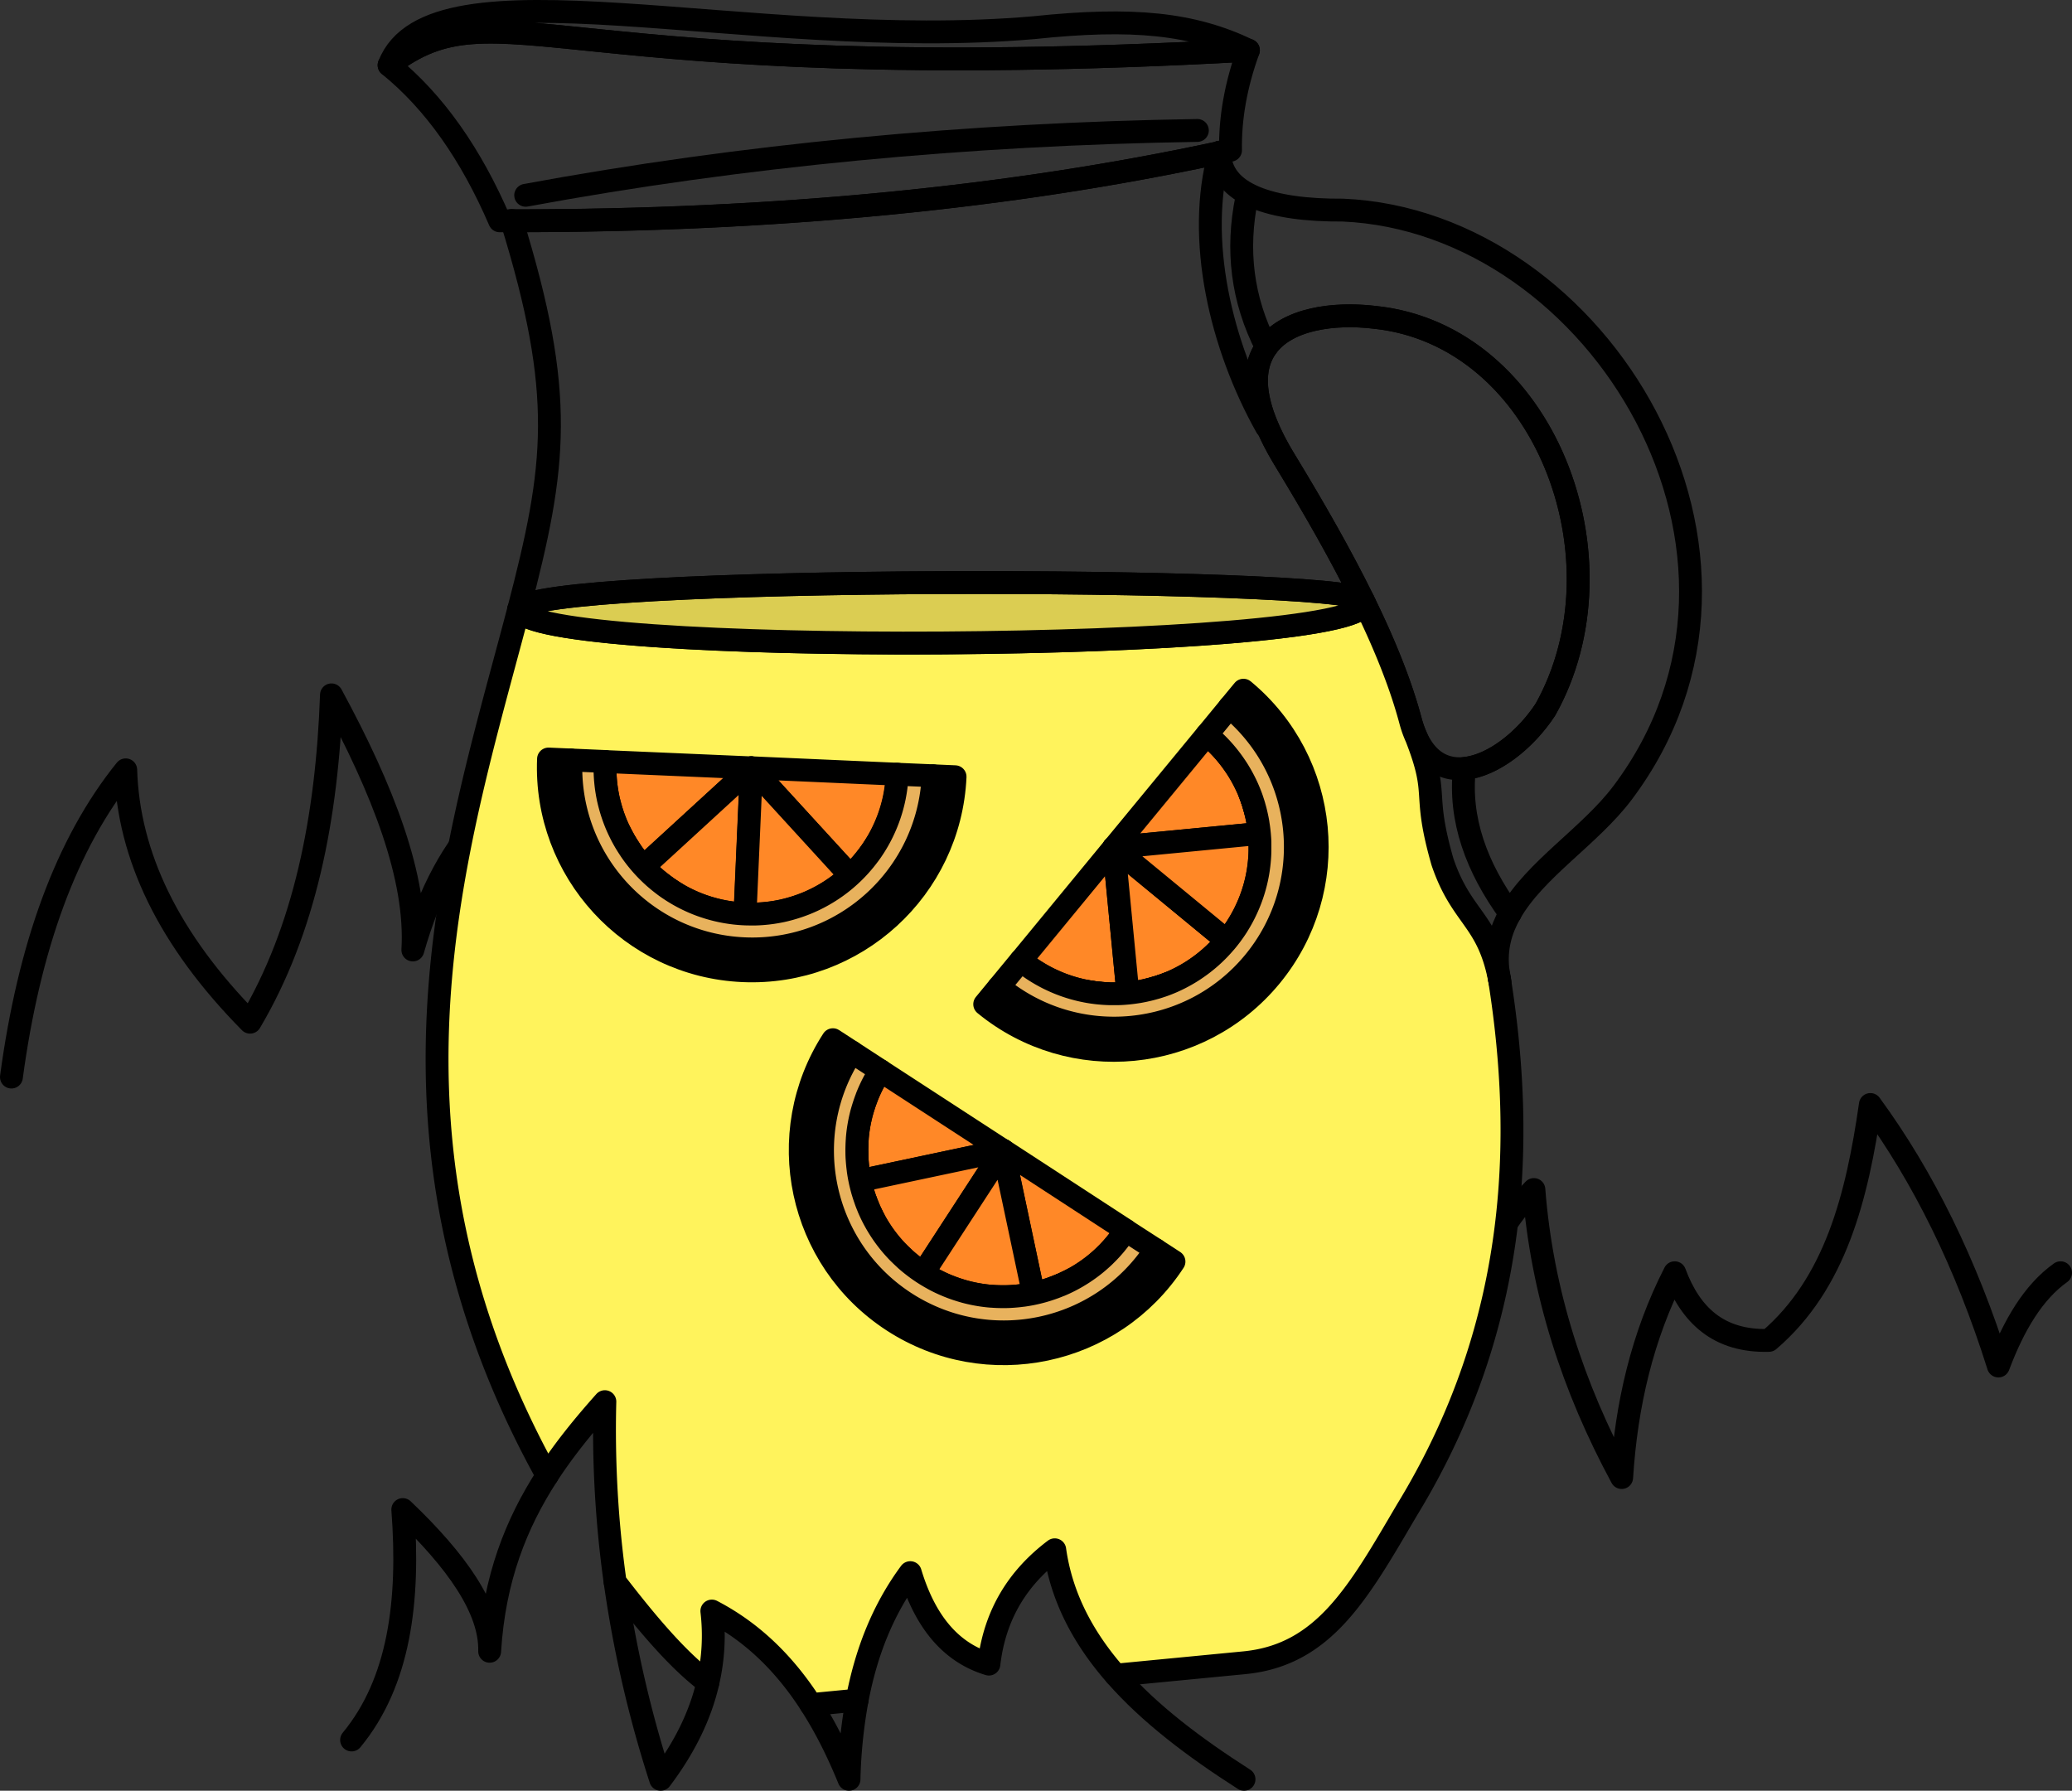 <svg xmlns="http://www.w3.org/2000/svg" viewBox="0 0 2266 1958.43"><rect x="0" y="0" width="2266" height="1958.43" fill="#333333" stroke="none"/><defs><style>.cls-1{fill:none}.cls-1,.cls-2,.cls-3,.cls-4,.cls-5,.cls-6{stroke:#000;stroke-linecap:round;stroke-linejoin:round;stroke-width:25px}.cls-2{fill:#fff35c}.cls-3{fill:#dbcd52}.cls-4{fill:#ce711d}.cls-5{fill:#ff8827}.cls-6{fill:#e8b25d}</style></defs><title>LemonadePitcher</title><g id="Layer_8" data-name="Layer 8"><path d="M412,1754c19.13-142.07,59.85-255.34,125-336,2.84,93.52,46.71,185.58,136,276,59.75-100.87,84.21-223.4,89-358,56.4,103.93,93.77,200.08,89,279,18.07-64,44.8-112.28,79-147,8.7,112.27,42.87,216.59,96,315,5-79.47,22.57-154.73,58-224,17.2,46.34,48,75.52,103,74,72.58-62,96.49-156.85,111-258,57.84,79,104.76,174,140,286,16.85-44.77,38.27-80.8,68-102" class="cls-1" transform="translate(-399.5 -576.07)"/><path d="M1559,2163c19.13-142.07,59.85-255.34,125-336,2.84,93.52,46.71,185.58,136,276,59.75-100.87,84.21-223.4,89-358,56.4,103.93,93.77,200.08,89,279,18.07-64,44.8-112.28,79-147,8.7,112.27,42.87,216.59,96,315,5-79.47,22.57-154.73,58-224,17.2,46.34,48,75.52,103,74,72.58-62,96.49-156.85,111-258,57.84,79,104.76,174,140,286,16.85-44.77,38.27-80.8,68-102" class="cls-1" transform="translate(-399.5 -576.07)"/></g><g id="Layer_9" data-name="Layer 9"><path d="M1764.81,631c-13.86,38.2-20.17,74.58-19.58,109.38q-5.89,1.3-11.84,2.58c0-.14,0-.29,0-.43,0,.16-.09.31-.12.47-227.16,48.94-484.06,74.71-774.19,74.56l-13.12,0C914.64,744.84,874.65,687.57,825,647.33,945.75,555.31,1004.35,673.22,1764.81,631Z" class="cls-1" transform="translate(-399.5 -576.07)"/><path d="M1733.38,742.49c0,.14,0,.29,0,.43l-.13,0C1733.29,742.8,1733.34,742.65,1733.38,742.49Z" class="cls-1" transform="translate(-399.5 -576.07)"/><path d="M1764.81,631C1004.35,673.22,945.75,555.31,825,647.33c46.81-120.53,392.49-13.78,705.32-41C1638.76,594.9,1703.72,601.69,1764.81,631Z" class="cls-1" transform="translate(-399.5 -576.07)"/><path d="M2089.6,1352.09c-21.43,32.82-57,61.4-88.58,64.42-20.9,2-40.08-7.17-52.33-33.69a117,117,0,0,1-6.59-18.51c-10.71-40-28.08-83-50-128.06-.56-1.14-1.11-2.28-1.69-3.43l-.36-.73c-23.91-48.65-53.08-99.7-84.84-151.93-37.11-60.47-38-100-20.65-124.44h0c22.06-31.09,73.65-37.91,118-32.63C2089.22,942.23,2181.31,1188.52,2089.6,1352.09Z" class="cls-1" transform="translate(-399.5 -576.07)"/><path d="M974.4,789.64c237.71-43.93,484.05-67,734.59-70.91" class="cls-1" transform="translate(-399.5 -576.07)"/><path d="M1784.51,955.71c-26.84-52.37-33-106.71-21.6-162.77" class="cls-1" transform="translate(-399.5 -576.07)"/><line x1="1651.44" x2="1651.44" y1="999.01" y2="999" class="cls-1"/><path d="M2047.16,1913.59c-12.69,107-46.69,211.9-109.12,314.11-52.65,89.47-90.2,158.4-177.79,166.85l-140.57,13.57c-35.18-40.15-59.38-85-66.68-137.12-39.35,29.68-65.54,69.64-72,125-42.43-12.73-70.18-47.44-86-100-30.23,40.84-48.46,87.92-58.17,139.43l-50.43,4.87c-27.76-43.16-62.71-78.55-108.4-102.3a227.08,227.08,0,0,1-4.34,78.23c-31-23.21-63.45-60.53-101.44-109.92A1195.94,1195.94,0,0,1,1061,2109c-22.6,25.39-44.25,51.72-63.07,80.8-142.27-257-135.47-487.17-95.75-688.15,18.32-92.68,43.64-179.15,64.58-259.17,9.43,52.63,916.84,47.46,925.29-6.23,22,45.11,39.34,88.11,50,128.06a117,117,0,0,0,6.59,18.51c25.66,65.79,5.69,56.66,28.4,135.85,20.88,61.6,49.36,62.14,62.3,128.2C2053.68,1736.9,2057.58,1825.93,2047.16,1913.59Z" class="cls-2" transform="translate(-399.5 -576.07)"/><path d="M959.07,817.52l-.09-.27" class="cls-1" transform="translate(-399.5 -576.07)"/><path d="M1892.05,1236.25c-8.45,53.69-915.86,58.86-925.29,6.23,16.87-38.37,902.78-36.09,923.24-10.39l.36.73C1890.94,1234,1891.49,1235.11,1892.05,1236.25Z" class="cls-3" transform="translate(-399.5 -576.07)"/><path d="M1890.36,1232.82l-.36-.73A1.43,1.43,0,0,1,1890.36,1232.82Z" class="cls-1" transform="translate(-399.5 -576.07)"/><path d="M2173.77,1443.42c-35.44,47-95.75,83.59-122.83,131.64-36.94-50.66-56-103.23-49.92-158.55,31.61-3,67.15-31.6,88.58-64.42,91.71-163.57-.38-409.86-187.08-429-44.36-5.28-96,1.54-118,32.63h0c-17.37,24.47-16.46,64,20.65,124.44,31.76,52.23,60.93,103.28,84.84,151.93-20.46-25.7-906.37-28-923.24,10.39,41-157,51.19-234.37-7.69-425,290.13.15,547-25.62,774.19-74.56l.13,0c.78,45.85,56.63,63.45,134.7,62.92C2148.55,818,2369.69,1183.39,2173.77,1443.42Z" class="cls-1" transform="translate(-399.5 -576.07)"/><path d="M2039.39,1646.87q-.83-5.23-1.71-10.48c-2.58-22.94,2.92-43,13.26-61.32h0" class="cls-1" transform="translate(-399.5 -576.07)"/><path d="M1784.49,1043c-49.66-88.49-77.57-205.35-51.23-300" class="cls-1" transform="translate(-399.5 -576.07)"/><path d="M2040,1650.23c-.21-1.14-.42-2.25-.63-3.36" class="cls-1" transform="translate(-399.5 -576.07)"/><path d="M1683.41,1955.81c-67.11,102.66-204.71,131.66-307.57,64.75s-132.1-204.47-65.44-307.42l20.6,13.4c-59.55,91.74-33.53,214.4,58.17,274.06s214.39,33.73,274.12-57.88Z" class="cls-4" transform="translate(-399.5 -576.07)"/><path d="M1496.48,1834.2,1340,1867.34c-.29-1.39-.57-2.76-.82-4.14-.12-.64-.23-1.29-.34-1.94-.2-1.13-.38-2.25-.54-3.37-.09-.58-.18-1.16-.26-1.74a2.51,2.51,0,0,1,0-.27c-.08-.59-.15-1.19-.23-1.79s-.14-1.11-.2-1.65c-.09-.72-.17-1.44-.24-2.17l-.18-1.92c-.11-1.28-.21-2.55-.3-3.83a.06.06,0,0,1,0-.06c-.17-2.54-.27-5.08-.32-7.63a.28.28,0,0,1,0-.13c0-2.53,0-5,.06-7.58a.29.29,0,0,1,0-.13c.09-2.44.22-4.89.4-7.33,0-.19,0-.37,0-.56.1-1.19.2-2.37.33-3.55q.48-4.68,1.24-9.29a161.63,161.63,0,0,1,3.42-15.81c.32-1.16.64-2.3,1-3.44.4-1.34.81-2.68,1.25-4,.3-1,.61-1.89.94-2.84l.78-2.19c.16-.44.31-.88.48-1.32s.42-1.13.64-1.68c.35-.91.69-1.8,1-2.69.21-.51.42-1,.64-1.52.1-.28.22-.55.34-.82l.26-.63c.37-.88.76-1.75,1.16-2.63l0,0c.49-1.09,1-2.18,1.51-3.27.29-.58.57-1.16.85-1.73.56-1.15,1.14-2.3,1.73-3.43.3-.57.6-1.14.91-1.7s.64-1.19,1-1.78c.52-.93,1-1.85,1.57-2.76a.37.37,0,0,0,0-.11c.33-.55.65-1.1,1-1.66.18-.32.38-.63.58-1l1.57-2.54c.37-.59.74-1.17,1.12-1.74Z" class="cls-5" transform="translate(-399.5 -576.07)"/><path d="M1336.54,1829q.11-3.69.4-7.33C1336.76,1824.1,1336.63,1826.55,1336.54,1829Z" class="cls-1" transform="translate(-399.5 -576.07)"/><path d="M1336.48,1836.7q-.07-3.81.06-7.58C1336.46,1831.65,1336.45,1834.17,1336.48,1836.7Z" class="cls-1" transform="translate(-399.5 -576.07)"/><path d="M1336.8,1844.46q-.27-3.82-.32-7.63C1336.53,1839.38,1336.63,1841.92,1336.8,1844.46Z" class="cls-1" transform="translate(-399.5 -576.07)"/><path d="M1496.48,1834.2l-87.25,134.11-1.73-1.13-2.47-1.69-.91-.65c-.54-.37-1.06-.74-1.58-1.12l-.09-.07c-.86-.62-1.71-1.25-2.56-1.89l-1.6-1.23-1.52-1.19c-1-.8-2-1.61-3-2.43-.48-.41-1-.83-1.47-1.24-.92-.79-1.82-1.58-2.71-2.38a.05.05,0,0,0,0,0c-.71-.65-1.43-1.29-2.12-2l-.5-.46-.64-.61-1.19-1.13-2.06-2-1.27-1.28c-.33-.34-.65-.67-1-1l-1.6-1.68q-1-1.1-2-2.22c-.94-1-1.86-2.09-2.77-3.15s-1.53-1.83-2.28-2.76a158.2,158.2,0,0,1-9.54-13.06q-2.56-3.92-4.9-8c-.6-1-1.17-2.07-1.74-3.12-.1-.16-.18-.32-.27-.48q-1.74-3.25-3.34-6.55l-.06-.11c-1.09-2.29-2.12-4.59-3.12-6.9a.5.5,0,0,1,0-.13c-1-2.35-1.92-4.71-2.8-7.1a.14.14,0,0,1,0-.06c-.44-1.21-.87-2.41-1.28-3.62-.21-.62-.41-1.22-.61-1.83s-.45-1.38-.67-2.08c-.16-.52-.32-1.06-.48-1.59s-.34-1.16-.52-1.73c0-.09,0-.17-.07-.26-.16-.56-.31-1.13-.47-1.7-.3-1.09-.59-2.18-.87-3.3-.17-.64-.32-1.28-.47-1.91q-.5-2-.93-4.11Z" class="cls-5" transform="translate(-399.5 -576.07)"/><path d="M1349.14,1896.63c-1-2.33-1.93-4.69-2.8-7.1C1347.22,1891.92,1348.15,1894.28,1349.14,1896.63Z" class="cls-1" transform="translate(-399.5 -576.07)"/><path d="M1352.31,1903.66q-1.63-3.4-3.12-6.9C1350.19,1899.07,1351.22,1901.37,1352.31,1903.66Z" class="cls-1" transform="translate(-399.5 -576.07)"/><path d="M1355.71,1910.32q-1.76-3.22-3.34-6.55Q1354,1907.07,1355.71,1910.32Z" class="cls-1" transform="translate(-399.5 -576.07)"/><path d="M1491.28,1994.14c-2.46-.07-4.9-.2-7.34-.4C1486.39,1993.92,1488.83,1994.06,1491.28,1994.14Z" class="cls-1" transform="translate(-399.5 -576.07)"/><path d="M1499,1994.21c-2.53,0-5.06,0-7.57-.06C1493.94,1994.22,1496.46,1994.23,1499,1994.21Z" class="cls-1" transform="translate(-399.5 -576.07)"/><path d="M1506.74,1993.89c-2.55.17-5.08.28-7.62.31C1501.67,1994.15,1504.2,1994.05,1506.74,1993.89Z" class="cls-1" transform="translate(-399.5 -576.07)"/><path d="M1630.6,1921.45c-.38.58-.75,1.16-1.14,1.73-.56.83-1.12,1.65-1.69,2.47-.21.31-.42.62-.64.91-.37.54-.75,1.06-1.12,1.58l-.07.09c-.62.87-1.26,1.71-1.89,2.56-.41.53-.82,1.07-1.24,1.6s-.79,1-1.19,1.52c-.79,1-1.61,2-2.42,3l-1.25,1.47c-.79.92-1.58,1.82-2.37,2.71l0,0c-.64.71-1.28,1.43-1.94,2.12-.16.17-.31.34-.47.5l-.6.64c-.37.41-.75.8-1.14,1.2-.66.69-1.34,1.36-2,2l-1.28,1.27c-.33.33-.67.65-1,1l-1.69,1.6c-.73.69-1.46,1.35-2.21,2-1,.94-2.09,1.86-3.16,2.77-.91.77-1.82,1.53-2.75,2.29a158.25,158.25,0,0,1-13.07,9.53q-3.9,2.57-8,4.9c-1,.6-2.07,1.17-3.12,1.74-.16.1-.33.18-.49.27q-3.24,1.74-6.54,3.34l-.12.06c-2.28,1.09-4.58,2.12-6.9,3.12a.29.29,0,0,1-.13,0c-2.34,1-4.71,1.92-7.09,2.8,0,0,0,0-.06,0-1.21.45-2.41.87-3.63,1.28l-1.83.61c-.68.24-1.38.46-2.08.67l-1.58.48-1.74.52-.26.07-1.69.47c-1.09.31-2.19.59-3.3.87-.64.17-1.28.33-1.92.47-1.36.34-2.72.64-4.11.93l-33.14-156.53Z" class="cls-5" transform="translate(-399.5 -576.07)"/><path d="M1558.91,1981.54q-3.5,1.5-7.09,2.8C1554.2,1983.46,1556.57,1982.53,1558.91,1981.54Z" class="cls-1" transform="translate(-399.5 -576.07)"/><path d="M1565.94,1978.37q-3.39,1.64-6.9,3.12C1561.36,1980.49,1563.66,1979.46,1565.94,1978.37Z" class="cls-1" transform="translate(-399.5 -576.07)"/><path d="M1572.6,1975q-3.21,1.76-6.54,3.34Q1569.36,1976.71,1572.6,1975Z" class="cls-1" transform="translate(-399.5 -576.07)"/><path d="M1529.62,1990.73c-1.38.3-2.75.57-4.13.82l-2,.35-3.36.54-1.74.25-.27,0-1.79.23-1.65.2-2.17.24-1.92.18c-1.28.11-2.55.22-3.83.3h-.07c-2.54.16-5.07.26-7.62.31a.33.33,0,0,1-.14,0c-2.52,0-5,0-7.57-.06h-.13c-2.45-.08-4.89-.22-7.34-.4a5.35,5.35,0,0,1-.55,0c-1.19-.1-2.38-.2-3.56-.32-3.12-.33-6.21-.74-9.28-1.25a157.55,157.55,0,0,1-15.81-3.42c-1.16-.31-2.31-.64-3.45-1-1.34-.39-2.68-.81-4-1.25-1-.29-1.9-.61-2.84-.94l-2.19-.78c-.45-.15-.88-.31-1.32-.47l-1.69-.65c-.9-.35-1.8-.69-2.68-1.05L1435,1982l-.81-.35-.63-.26c-.88-.37-1.76-.76-2.64-1.15l0,0c-1.09-.5-2.18-1-3.27-1.52l-1.74-.84c-1.14-.57-2.29-1.15-3.42-1.74-.57-.3-1.14-.6-1.7-.91s-1.2-.64-1.78-1l-2.77-1.57a.21.21,0,0,0-.1-.06c-.55-.33-1.11-.65-1.66-1l-1-.57c-.86-.52-1.7-1-2.55-1.58-.58-.36-1.16-.74-1.74-1.12l87.25-134.11Z" class="cls-5" transform="translate(-399.5 -576.07)"/><path d="M1663.29,1942.72c-59.73,91.61-182.42,117.54-274.12,57.88s-117.72-182.32-58.17-274.06l31.37,20.41c-.38.57-.75,1.15-1.12,1.74l-1.57,2.54c-.2.33-.4.64-.58,1-.34.56-.66,1.11-1,1.66a.37.37,0,0,1,0,.11c-.54.91-1,1.83-1.57,2.76-.33.59-.66,1.19-1,1.78s-.61,1.13-.91,1.7c-.59,1.13-1.17,2.28-1.73,3.43-.28.57-.56,1.15-.85,1.73-.52,1.09-1,2.18-1.51,3.27l0,0c-.4.88-.79,1.75-1.16,2.63l-.26.63c-.12.27-.24.54-.34.82-.22.5-.43,1-.64,1.52-.36.89-.7,1.78-1,2.69-.22.55-.43,1.12-.64,1.68s-.32.88-.48,1.32l-.78,2.19c-.33.95-.64,1.89-.94,2.84-.44,1.33-.85,2.67-1.25,4-.34,1.14-.66,2.28-1,3.44a161.63,161.63,0,0,0-3.42,15.81q-.76,4.6-1.24,9.29c-.13,1.18-.23,2.36-.33,3.55,0,.19,0,.37,0,.56q-.3,3.64-.4,7.33a.29.29,0,0,0,0,.13q-.13,3.77-.06,7.58a.28.28,0,0,0,0,.13q0,3.81.32,7.63a.06.06,0,0,0,0,.06c.09,1.28.19,2.55.3,3.83l.18,1.92c.07.73.15,1.45.24,2.17.06.54.13,1.1.2,1.65s.15,1.2.23,1.79a2.51,2.51,0,0,0,0,.27c.08.58.17,1.16.26,1.74.16,1.12.34,2.24.54,3.37.11.65.22,1.3.34,1.94.25,1.38.53,2.75.82,4.14s.6,2.75.93,4.11c.15.63.3,1.27.47,1.91.28,1.12.57,2.21.87,3.3.16.57.31,1.14.47,1.7,0,.09,0,.17.07.26.18.57.35,1.15.52,1.73s.32,1.07.48,1.59c.22.7.43,1.39.67,2.08s.4,1.21.61,1.83c.41,1.21.84,2.41,1.28,3.62a.14.14,0,0,0,0,.06c.87,2.41,1.8,4.77,2.8,7.1a.5.5,0,0,0,0,.13q1.49,3.49,3.12,6.9l.06.11q1.59,3.33,3.34,6.55c.09.16.17.32.27.48.57,1,1.14,2.09,1.74,3.12q2.34,4.08,4.9,8a158.2,158.2,0,0,0,9.54,13.06q1.13,1.4,2.28,2.76c.91,1.06,1.83,2.12,2.77,3.15q1,1.13,2,2.22l1.6,1.68c.32.35.64.68,1,1l1.27,1.28,2.06,2,1.19,1.13.64.61.5.46c.69.66,1.41,1.3,2.12,2a.05.05,0,0,1,0,0c.89.8,1.79,1.59,2.71,2.38.5.41,1,.83,1.47,1.24,1,.82,2,1.63,3,2.43l1.52,1.19,1.6,1.23c.85.64,1.7,1.27,2.56,1.89l.09.07c.52.38,1,.75,1.58,1.12l.91.65,2.47,1.69,1.73,1.13c.58.38,1.16.76,1.74,1.12.85.53,1.69,1.06,2.55,1.58l1,.57c.55.34,1.11.66,1.66,1a.21.21,0,0,1,.1.06l2.77,1.57c.58.32,1.18.65,1.78,1s1.13.61,1.7.91c1.13.59,2.28,1.17,3.42,1.74l1.74.84c1.09.52,2.18,1,3.27,1.52l0,0c.88.39,1.76.78,2.64,1.15l.63.26.81.35,1.53.63c.88.36,1.78.7,2.68,1.05l1.69.65c.44.16.87.32,1.32.47l2.19.78c.94.33,1.88.65,2.84.94,1.32.44,2.66.86,4,1.25,1.14.34,2.29.67,3.45,1a157.55,157.55,0,0,0,15.81,3.42c3.07.51,6.16.92,9.28,1.25,1.18.12,2.37.22,3.56.32a5.35,5.35,0,0,0,.55,0c2.44.2,4.88.33,7.34.4h.13c2.51.08,5,.1,7.57.06a.33.33,0,0,0,.14,0c2.54,0,5.07-.14,7.62-.31h.07c1.28-.08,2.55-.19,3.83-.3l1.92-.18,2.17-.24,1.65-.2,1.79-.23.27,0,1.74-.25,3.36-.54,2-.35c1.38-.25,2.75-.52,4.13-.82s2.75-.59,4.11-.93c.64-.14,1.28-.3,1.92-.47,1.11-.28,2.21-.56,3.3-.87l1.69-.47.26-.07,1.74-.52,1.58-.48c.7-.21,1.4-.43,2.08-.67l1.83-.61c1.22-.41,2.42-.83,3.63-1.28,0,0,0,0,.06,0q3.6-1.3,7.09-2.8a.29.29,0,0,0,.13,0q3.51-1.48,6.9-3.12l.12-.06q3.33-1.59,6.54-3.34c.16-.09.33-.17.49-.27,1.05-.57,2.09-1.14,3.12-1.74q4.08-2.34,8-4.9a158.25,158.25,0,0,0,13.07-9.53c.93-.76,1.84-1.52,2.75-2.29,1.07-.91,2.12-1.83,3.16-2.77.75-.66,1.48-1.32,2.21-2l1.69-1.6c.34-.32.68-.64,1-1l1.28-1.27c.69-.69,1.37-1.36,2-2,.39-.4.77-.79,1.14-1.2l.6-.64c.16-.16.31-.33.47-.5.66-.69,1.3-1.41,1.94-2.12l0,0c.79-.89,1.58-1.79,2.37-2.71l1.25-1.47c.81-1,1.63-2,2.42-3,.4-.5.8-1,1.19-1.52s.83-1.07,1.24-1.6c.63-.85,1.27-1.69,1.89-2.56l.07-.09c.37-.52.75-1,1.12-1.58.22-.29.43-.6.64-.91.57-.82,1.13-1.64,1.69-2.47.39-.57.76-1.15,1.14-1.73Z" class="cls-6" transform="translate(-399.5 -576.07)"/><path d="M1759.38,1330.9c94.49,78.2,107.88,218.18,29.85,312.89s-218,108.33-312.82,30.55l15.63-19c84.48,69.46,209.29,57.36,278.85-27.07s57.57-209.25-26.77-278.88Z" class="cls-4" transform="translate(-399.5 -576.07)"/><path d="M1617.58,1503,1633,1662.27c-1.4.13-2.8.25-4.2.35-.65,0-1.3.09-2,.12-1.14.07-2.27.12-3.41.16l-1.75.06h-.27l-1.81,0-1.66,0c-.73,0-1.46,0-2.18,0l-1.93,0c-1.28,0-2.56-.08-3.84-.14h-.07c-2.54-.12-5.07-.3-7.61-.54a.28.28,0,0,1-.13,0c-2.52-.25-5-.55-7.52-.91h-.13c-2.42-.37-4.84-.77-7.25-1.23a5.17,5.17,0,0,1-.54-.11c-1.17-.23-2.34-.46-3.5-.72q-4.59-1-9.09-2.28a160.26,160.26,0,0,1-15.32-5.17c-1.12-.44-2.22-.9-3.31-1.36-1.29-.54-2.58-1.11-3.85-1.69-.91-.4-1.81-.82-2.71-1.25l-2.09-1-1.26-.63-1.6-.82-2.55-1.35c-.49-.26-1-.53-1.44-.8l-.78-.43-.59-.34c-.83-.46-1.66-1-2.49-1.44a.06.06,0,0,0,0,0c-1-.61-2-1.24-3.08-1.88l-1.62-1c-1.08-.69-2.15-1.4-3.21-2.11-.53-.36-1.07-.72-1.59-1.09s-1.11-.77-1.66-1.16c-.86-.62-1.72-1.24-2.57-1.87l-.1-.07-1.54-1.17c-.3-.22-.59-.44-.89-.68l-2.35-1.84-1.6-1.31Z" class="cls-5" transform="translate(-399.5 -576.07)"/><path d="M1594.47,1661.36c-2.44-.35-4.85-.76-7.25-1.23C1589.63,1660.59,1592.05,1661,1594.47,1661.36Z" class="cls-1" transform="translate(-399.5 -576.07)"/><path d="M1602.12,1662.28q-3.8-.36-7.52-.91C1597.1,1661.73,1599.6,1662,1602.12,1662.28Z" class="cls-1" transform="translate(-399.5 -576.07)"/><path d="M1609.86,1662.83c-2.55-.11-5.08-.29-7.61-.54C1604.79,1662.53,1607.32,1662.71,1609.86,1662.83Z" class="cls-1" transform="translate(-399.5 -576.07)"/><path d="M1617.58,1503l123.48,101.75c-.44.53-.87,1.06-1.32,1.59-.65.76-1.3,1.51-2,2.26-.25.29-.49.57-.74.84l-1.29,1.44-.08.08c-.72.79-1.44,1.56-2.16,2.33l-1.41,1.46-1.35,1.37-2.75,2.69-1.4,1.32c-.89.82-1.77,1.63-2.66,2.43l0,0c-.72.64-1.44,1.28-2.17,1.9l-.52.44-.68.57c-.41.36-.83.71-1.26,1.06-.74.61-1.49,1.2-2.25,1.81l-1.41,1.12-1.12.85-1.85,1.4c-.8.6-1.61,1.18-2.43,1.75-1.13.81-2.28,1.61-3.44,2.39-1,.67-2,1.32-3,2a158.79,158.79,0,0,1-14,8q-4.17,2.12-8.48,4c-1.09.48-2.19.93-3.3,1.38l-.51.21q-3.42,1.36-6.88,2.59l-.12,0c-2.39.83-4.79,1.6-7.21,2.33a.28.28,0,0,1-.13,0q-3.66,1.08-7.37,2h-.06c-1.25.3-2.49.59-3.74.87l-1.89.4c-.71.15-1.42.29-2.14.42-.54.11-1.09.21-1.63.3l-1.78.33a2.23,2.23,0,0,1-.27,0l-1.73.29c-1.12.18-2.24.34-3.38.49l-2,.26c-1.39.17-2.78.32-4.19.46Z" class="cls-5" transform="translate(-399.5 -576.07)"/><path d="M1663.09,1656.42c-2.43.73-4.88,1.39-7.37,2Q1659.43,1657.5,1663.09,1656.42Z" class="cls-1" transform="translate(-399.5 -576.07)"/><path d="M1670.43,1654.05c-2.37.84-4.78,1.61-7.21,2.33C1665.64,1655.65,1668,1654.88,1670.43,1654.05Z" class="cls-1" transform="translate(-399.5 -576.07)"/><path d="M1677.43,1651.42q-3.39,1.39-6.88,2.59Q1674,1652.78,1677.43,1651.42Z" class="cls-1" transform="translate(-399.5 -576.07)"/><path d="M1775.93,1526.11c-.34,2.44-.75,4.85-1.22,7.25C1775.16,1531,1775.57,1528.54,1775.93,1526.11Z" class="cls-1" transform="translate(-399.5 -576.07)"/><path d="M1776.86,1518.47c-.24,2.52-.55,5-.91,7.51Q1776.48,1522.23,1776.86,1518.47Z" class="cls-1" transform="translate(-399.5 -576.07)"/><path d="M1777.41,1510.72c-.11,2.55-.29,5.08-.55,7.61C1777.1,1515.79,1777.28,1513.26,1777.41,1510.72Z" class="cls-1" transform="translate(-399.5 -576.07)"/><path d="M1719.32,1379.52l1.59,1.32,2.27,2,.83.74,1.44,1.29.09.08c.79.72,1.55,1.44,2.33,2.17l1.45,1.4,1.38,1.36c.9.9,1.8,1.82,2.68,2.74l1.33,1.4q1.23,1.33,2.43,2.67l0,0c.64.72,1.27,1.44,1.89,2.17l.44.52c.19.23.39.45.57.68.36.41.71.83,1.06,1.26.61.74,1.21,1.49,1.82,2.25l1.11,1.41.86,1.12c.46.61.93,1.24,1.4,1.85.59.8,1.18,1.61,1.75,2.43.81,1.13,1.61,2.28,2.39,3.45.66,1,1.32,2,2,3a158.88,158.88,0,0,1,8,14q2.1,4.17,4,8.48.71,1.64,1.38,3.3c.08.17.14.34.21.51q1.37,3.42,2.59,6.88a.42.42,0,0,1,0,.12c.83,2.39,1.6,4.79,2.33,7.21a.28.28,0,0,1,0,.13c.72,2.45,1.38,4.9,2,7.37a.14.14,0,0,1,0,.06c.3,1.25.58,2.49.86,3.74.14.64.27,1.26.4,1.89s.3,1.42.43,2.14l.3,1.63c.11.6.21,1.19.32,1.78a2.51,2.51,0,0,1,0,.27c.1.57.19,1.15.28,1.74.18,1.11.35,2.24.5,3.37.09.66.17,1.31.25,2,.18,1.39.33,2.78.46,4.19L1617.58,1503Z" class="cls-5" transform="translate(-399.5 -576.07)"/><path d="M1771,1457.49c.73,2.43,1.4,4.88,2,7.37C1772.37,1462.39,1771.71,1459.94,1771,1457.49Z" class="cls-1" transform="translate(-399.5 -576.07)"/><path d="M1768.63,1450.15c.83,2.37,1.61,4.78,2.33,7.21C1770.23,1454.94,1769.46,1452.54,1768.63,1450.15Z" class="cls-1" transform="translate(-399.5 -576.07)"/><path d="M1766,1443.15q1.38,3.4,2.59,6.88Q1767.36,1446.57,1766,1443.15Z" class="cls-1" transform="translate(-399.5 -576.07)"/><path d="M1776.84,1487.63c.14,1.41.26,2.8.35,4.2,0,.65.09,1.3.13,2,.07,1.14.12,2.27.16,3.41,0,.59,0,1.17,0,1.75a2.53,2.53,0,0,1,0,.27l0,1.81c0,.55,0,1.12,0,1.66,0,.73,0,1.46,0,2.18s0,1.28,0,1.93c0,1.28-.07,2.56-.13,3.84a.16.16,0,0,1,0,.07c-.13,2.54-.31,5.07-.55,7.61a.22.22,0,0,1,0,.14q-.39,3.77-.91,7.51a.51.51,0,0,1,0,.13c-.36,2.43-.77,4.84-1.22,7.25,0,.18-.07.36-.11.54-.23,1.17-.47,2.34-.72,3.5-.68,3.06-1.43,6.09-2.28,9.09a157.58,157.58,0,0,1-5.18,15.32c-.44,1.12-.89,2.22-1.36,3.32-.54,1.28-1.1,2.57-1.68,3.84-.41.91-.82,1.81-1.26,2.71-.33.7-.68,1.4-1,2.09-.2.43-.4.84-.62,1.26s-.55,1.08-.83,1.6c-.45.86-.89,1.71-1.35,2.55-.26.49-.52,1-.8,1.44-.13.27-.28.52-.43.78s-.21.39-.33.59c-.47.84-1,1.66-1.44,2.49l0,0c-.61,1-1.23,2-1.87,3.08-.35.54-.69,1.09-1,1.62-.69,1.08-1.4,2.16-2.12,3.21-.36.53-.72,1.07-1.09,1.59s-.77,1.11-1.16,1.66c-.62.87-1.23,1.72-1.87,2.57a.33.33,0,0,0-.06.1c-.39.51-.77,1-1.17,1.54-.22.3-.45.59-.68.89-.61.79-1.23,1.57-1.85,2.35-.43.54-.87,1.07-1.31,1.61L1617.58,1503Z" class="cls-5" transform="translate(-399.5 -576.07)"/><path d="M1744.12,1349.42c84.34,69.63,96.34,194.45,26.77,278.88s-194.37,96.53-278.85,27.07l23.8-28.88,1.6,1.31,2.35,1.84c.3.24.59.46.89.68l1.54,1.17.1.07c.85.63,1.71,1.25,2.57,1.87.55.39,1.1.78,1.66,1.16s1.06.73,1.59,1.09c1.06.71,2.13,1.42,3.21,2.11l1.62,1c1,.64,2.06,1.27,3.08,1.88a.06.06,0,0,1,0,0c.83.49,1.66,1,2.49,1.44l.59.34.78.43c.47.27,1,.54,1.44.8l2.55,1.35,1.6.82,1.26.63,2.09,1c.9.43,1.8.85,2.71,1.25,1.27.58,2.56,1.15,3.85,1.69,1.09.46,2.19.92,3.31,1.36a160.26,160.26,0,0,0,15.32,5.17q4.5,1.27,9.09,2.28c1.16.26,2.33.49,3.5.72a5.17,5.17,0,0,0,.54.11c2.4.47,4.81.88,7.25,1.23h.13q3.72.56,7.52.91a.28.28,0,0,0,.13,0c2.53.25,5.06.43,7.61.54h.07c1.28.06,2.56.11,3.84.14l1.93,0c.72,0,1.45,0,2.18,0l1.66,0,1.81,0h.27l1.75-.06c1.14,0,2.27-.09,3.41-.16.67,0,1.32-.08,2-.12,1.4-.1,2.8-.22,4.2-.35s2.8-.29,4.19-.46l2-.26c1.14-.15,2.26-.31,3.38-.49l1.73-.29a2.23,2.23,0,0,0,.27,0l1.78-.33c.54-.09,1.09-.19,1.63-.3.72-.13,1.43-.27,2.14-.42l1.89-.4c1.25-.28,2.49-.57,3.74-.87h.06c2.49-.6,4.94-1.26,7.37-2a.28.28,0,0,0,.13,0c2.43-.72,4.84-1.49,7.21-2.33l.12,0q3.5-1.2,6.88-2.59l.51-.21c1.11-.45,2.21-.9,3.3-1.38q4.32-1.86,8.48-4a158.79,158.79,0,0,0,14-8c1-.65,2-1.3,3-2,1.16-.78,2.31-1.58,3.44-2.39.82-.57,1.63-1.15,2.43-1.75l1.85-1.4,1.12-.85,1.41-1.12c.76-.61,1.51-1.2,2.25-1.81.43-.35.85-.7,1.26-1.06l.68-.57.52-.44c.73-.62,1.45-1.26,2.17-1.9l0,0c.89-.8,1.77-1.61,2.66-2.43l1.4-1.32,2.75-2.69,1.35-1.37,1.41-1.46c.72-.77,1.44-1.54,2.16-2.33l.08-.08,1.29-1.44c.25-.27.49-.55.74-.84.66-.75,1.31-1.5,2-2.26.45-.53.88-1.06,1.32-1.59s.88-1.07,1.31-1.61c.62-.78,1.24-1.56,1.85-2.35.23-.3.46-.59.68-.89.4-.51.78-1,1.17-1.54a.33.33,0,0,1,.06-.1c.64-.85,1.25-1.7,1.87-2.57.39-.55.78-1.1,1.16-1.66s.73-1.06,1.09-1.59c.72-1,1.43-2.13,2.12-3.21.34-.53.68-1.08,1-1.62.64-1,1.26-2.06,1.87-3.08l0,0c.49-.83,1-1.65,1.44-2.49.12-.2.22-.4.33-.59s.3-.51.43-.78c.28-.47.54-.95.8-1.44.46-.84.9-1.69,1.35-2.55.28-.52.55-1.06.83-1.6s.42-.83.62-1.26c.34-.69.69-1.39,1-2.09.44-.9.85-1.8,1.26-2.71.58-1.27,1.14-2.56,1.68-3.84.47-1.1.92-2.2,1.36-3.32a157.58,157.58,0,0,0,5.18-15.32c.85-3,1.6-6,2.28-9.09.25-1.16.49-2.33.72-3.5,0-.18.07-.36.11-.54.47-2.4.88-4.81,1.22-7.25a.51.51,0,0,0,0-.13c.36-2.48.67-5,.91-7.51a.22.22,0,0,0,0-.14c.26-2.53.44-5.06.55-7.61a.16.16,0,0,0,0-.07c.06-1.28.1-2.56.13-3.84,0-.65,0-1.29,0-1.93s0-1.45,0-2.18c0-.54,0-1.11,0-1.66l0-1.81a2.53,2.53,0,0,0,0-.27c0-.58,0-1.16,0-1.75,0-1.14-.09-2.27-.16-3.41,0-.67-.08-1.32-.13-2-.09-1.4-.21-2.79-.35-4.2s-.28-2.8-.46-4.19c-.08-.65-.16-1.3-.25-2-.15-1.13-.32-2.26-.5-3.37-.09-.59-.18-1.17-.28-1.74a2.51,2.51,0,0,0,0-.27c-.11-.59-.21-1.18-.32-1.78l-.3-1.63c-.13-.72-.27-1.43-.43-2.14s-.26-1.25-.4-1.89c-.28-1.25-.56-2.49-.86-3.74a.14.14,0,0,0,0-.06c-.59-2.49-1.26-4.94-2-7.37a.28.28,0,0,0,0-.13c-.72-2.43-1.5-4.84-2.33-7.21a.42.42,0,0,0,0-.12q-1.21-3.48-2.59-6.88c-.07-.17-.13-.34-.21-.51q-.68-1.67-1.38-3.3-1.86-4.3-4-8.48a158.88,158.88,0,0,0-8-14c-.64-1-1.3-2-2-3-.78-1.17-1.58-2.32-2.39-3.45-.57-.82-1.16-1.63-1.75-2.43-.47-.61-.94-1.24-1.4-1.85l-.86-1.12-1.11-1.41c-.61-.76-1.21-1.51-1.82-2.25-.35-.43-.7-.85-1.06-1.26-.18-.23-.38-.45-.57-.68l-.44-.52c-.62-.73-1.25-1.45-1.89-2.17l0,0q-1.2-1.34-2.43-2.67l-1.33-1.4c-.88-.92-1.78-1.84-2.68-2.74l-1.38-1.36-1.45-1.4c-.78-.73-1.54-1.45-2.33-2.17l-.09-.08-1.44-1.29-.83-.74-2.27-2-1.59-1.32Z" class="cls-6" transform="translate(-399.5 -576.07)"/><path d="M1444,1425.55c-5.61,122.52-109.36,217.44-232,212.1s-217.7-108.93-212.63-231.48l24.56,1.07c-4.65,109.27,80.1,201.68,189.4,206.44s201.77-79.92,206.64-189.18Z" class="cls-4" transform="translate(-399.5 -576.07)"/><path d="M1221.18,1415.84l-118,108.1c-1-1-1.89-2.08-2.8-3.14q-.64-.73-1.29-1.5c-.74-.87-1.46-1.75-2.18-2.63-.37-.45-.74-.91-1.1-1.37l-.17-.2-1.11-1.43-1-1.32c-.45-.58-.88-1.16-1.31-1.75l-1.13-1.56c-.74-1-1.48-2.09-2.2-3.15a.1.1,0,0,1,0-.05q-2.14-3.15-4.15-6.41a.26.26,0,0,1-.07-.11q-2-3.24-3.8-6.55l-.07-.11c-1.16-2.16-2.29-4.33-3.37-6.53a3.85,3.85,0,0,1-.24-.5c-.53-1.07-1-2.15-1.53-3.23q-2-4.28-3.65-8.62a161.48,161.48,0,0,1-5.09-15.36c-.32-1.16-.62-2.31-.91-3.46-.34-1.36-.66-2.73-1-4.09-.23-1-.44-1.94-.63-2.92l-.45-2.28c-.09-.47-.18-.92-.26-1.38l-.3-1.78c-.16-1-.32-1.9-.46-2.85-.08-.55-.16-1.09-.22-1.63,0-.3-.09-.59-.13-.88l-.09-.67c-.13-1-.23-1.91-.34-2.86a.11.11,0,0,0,0,0c-.13-1.19-.25-2.38-.35-3.59-.06-.64-.11-1.29-.16-1.92-.1-1.27-.18-2.56-.24-3.83,0-.65-.07-1.29-.09-1.93s0-1.35-.07-2c0-1.07,0-2.12,0-3.18a.49.49,0,0,0,0-.12v-1.93c0-.37,0-.74,0-1.12l.06-3c0-.69,0-1.38.08-2.07Z" class="cls-5" transform="translate(-399.5 -576.07)"/><path d="M1080.79,1492.66c-1.18-2.16-2.31-4.33-3.37-6.53C1078.5,1488.33,1079.63,1490.5,1080.79,1492.66Z" class="cls-1" transform="translate(-399.5 -576.07)"/><path d="M1084.66,1499.32c-1.33-2.16-2.6-4.35-3.8-6.55Q1082.69,1496.09,1084.66,1499.32Z" class="cls-1" transform="translate(-399.5 -576.07)"/><path d="M1088.88,1505.84q-2.18-3.15-4.15-6.41Q1086.74,1502.69,1088.88,1505.84Z" class="cls-1" transform="translate(-399.5 -576.07)"/><path d="M1221.18,1415.84l-7,159.84-2.07-.1c-1-.06-2-.12-3-.2l-1.11-.08-1.93-.17H1206l-3.16-.33-2-.25-1.91-.25c-1.26-.18-2.53-.37-3.8-.58l-1.89-.32c-1.2-.21-2.38-.44-3.55-.67h0c-.94-.19-1.88-.38-2.81-.59l-.67-.15-.86-.2c-.54-.11-1.07-.24-1.61-.37-.93-.22-1.86-.46-2.8-.7l-1.74-.46-1.36-.38-2.23-.64c-1-.28-1.91-.57-2.85-.88q-2-.63-4-1.32c-1.12-.38-2.25-.78-3.37-1.2a157.69,157.69,0,0,1-14.86-6.41q-4.18-2.06-8.27-4.38c-1-.59-2.06-1.19-3.09-1.81-.16-.08-.32-.18-.48-.28q-3.14-1.9-6.2-3.93a.38.38,0,0,1-.11-.08q-3.15-2.12-6.19-4.35a.23.23,0,0,1-.11-.09c-2-1.52-4-3.07-6-4.68a.1.1,0,0,1,0,0c-1-.82-2-1.64-2.94-2.47l-1.46-1.27c-.55-.47-1.09-1-1.63-1.45l-1.22-1.13-1.33-1.22-.19-.19-1.27-1.22c-.82-.79-1.62-1.58-2.43-2.4q-.71-.7-1.38-1.41c-1-1-1.93-2-2.89-3.07Z" class="cls-5" transform="translate(-399.5 -576.07)"/><path d="M1126,1544.49c-2-1.5-4-3-6-4.68C1122,1541.42,1124,1543,1126,1544.49Z" class="cls-1" transform="translate(-399.5 -576.07)"/><path d="M1132.33,1548.93c-2.09-1.39-4.16-2.84-6.19-4.35Q1129.19,1546.82,1132.33,1548.93Z" class="cls-1" transform="translate(-399.5 -576.07)"/><path d="M1138.64,1552.94q-3.14-1.87-6.2-3.93Q1135.5,1551,1138.64,1552.94Z" class="cls-1" transform="translate(-399.5 -576.07)"/><path d="M1298,1556.22q-3.23,1.79-6.52,3.38Q1294.78,1558,1298,1556.22Z" class="cls-1" transform="translate(-399.5 -576.07)"/><path d="M1304.67,1552.36c-2.16,1.33-4.35,2.59-6.55,3.8C1300.33,1554.93,1302.51,1553.67,1304.67,1552.36Z" class="cls-1" transform="translate(-399.5 -576.07)"/><path d="M1311.19,1548.14c-2.11,1.45-4.24,2.83-6.41,4.14C1307,1551,1309.08,1549.57,1311.19,1548.14Z" class="cls-1" transform="translate(-399.5 -576.07)"/><path d="M1381,1422.8c0,.69-.06,1.38-.1,2.07-.06,1-.13,2-.2,3,0,.38,0,.75-.09,1.12-.05.65-.1,1.29-.16,1.93a.5.5,0,0,0,0,.12c-.09,1-.21,2.1-.33,3.15-.07.67-.15,1.35-.24,2s-.17,1.27-.26,1.91c-.17,1.26-.37,2.53-.57,3.79l-.33,1.9c-.21,1.19-.43,2.38-.66,3.55a.11.11,0,0,0,0,.05c-.19.94-.39,1.88-.6,2.81,0,.23-.1.45-.14.67s-.13.57-.2.86c-.12.53-.24,1.07-.37,1.6-.22.94-.46,1.87-.71,2.81-.14.57-.3,1.15-.45,1.74s-.25.9-.38,1.35l-.64,2.24c-.28,1-.57,1.9-.88,2.85-.42,1.33-.86,2.67-1.32,4-.39,1.12-.79,2.25-1.21,3.37a160.08,160.08,0,0,1-6.4,14.85q-2.05,4.2-4.38,8.28c-.59,1-1.2,2.06-1.81,3.09-.09.16-.18.32-.28.47-1.27,2.1-2.59,4.17-3.94,6.21l-.07.11c-1.41,2.1-2.86,4.15-4.35,6.19a.48.48,0,0,1-.09.11q-2.28,3.06-4.69,6a.1.1,0,0,1,0,0c-.81,1-1.63,2-2.47,2.94-.42.5-.84,1-1.26,1.46s-1,1.09-1.45,1.63-.75.82-1.13,1.22l-1.23,1.33-.19.19c-.4.42-.8.85-1.21,1.27q-1.18,1.22-2.4,2.43l-1.41,1.38c-1,1-2,1.93-3.07,2.88l-108.11-118Z" class="cls-5" transform="translate(-399.5 -576.07)"/><path d="M1349.84,1511q-2.25,3.06-4.69,6Q1347.57,1514.05,1349.84,1511Z" class="cls-1" transform="translate(-399.5 -576.07)"/><path d="M1354.28,1504.69c-1.39,2.09-2.84,4.16-4.35,6.19C1351.42,1508.84,1352.87,1506.79,1354.28,1504.69Z" class="cls-1" transform="translate(-399.5 -576.07)"/><path d="M1358.29,1498.37c-1.25,2.1-2.57,4.17-3.94,6.21C1355.7,1502.54,1357,1500.47,1358.29,1498.37Z" class="cls-1" transform="translate(-399.5 -576.07)"/><path d="M1329.29,1533.79c-1,1-2.09,1.9-3.15,2.81-.49.43-1,.86-1.49,1.29-.88.74-1.75,1.46-2.63,2.17l-1.37,1.11-.21.17-1.43,1.11-1.31,1c-.58.44-1.16.88-1.75,1.3l-1.56,1.14c-1.05.74-2.09,1.48-3.15,2.2a.1.1,0,0,1,0,0c-2.11,1.43-4.24,2.81-6.41,4.14a.28.28,0,0,1-.11.08c-2.16,1.31-4.34,2.57-6.55,3.8l-.12.06q-3.23,1.76-6.52,3.38a4.59,4.59,0,0,1-.5.24c-1.08.52-2.15,1-3.23,1.53q-4.27,2-8.63,3.65a161.29,161.29,0,0,1-15.35,5.09c-1.16.32-2.31.62-3.47.91-1.35.34-2.72.66-4.08,1-1,.23-1.94.44-2.92.63l-2.28.44-1.39.26-1.77.31-2.85.45c-.55.09-1.09.17-1.64.23l-.87.12-.68.09c-.94.13-1.9.24-2.85.35h-.06c-1.18.13-2.38.25-3.58.35l-1.92.16c-1.28.09-2.56.18-3.84.24l-1.92.09-2,.07c-1.06,0-2.11,0-3.17,0h-2c-.38,0-.75,0-1.13,0-1,0-2,0-3-.06l-2.06-.08,7-159.84Z" class="cls-5" transform="translate(-399.5 -576.07)"/><path d="M1420,1424.5c-4.87,109.26-97.34,194-206.64,189.18s-194-97.17-189.4-206.44l37.38,1.63c0,.69-.06,1.38-.08,2.07l-.06,3c0,.38,0,.75,0,1.12V1417a.49.49,0,0,1,0,.12c0,1.06,0,2.11,0,3.18,0,.67,0,1.35.07,2s0,1.28.09,1.93c.06,1.27.14,2.56.24,3.83,0,.63.1,1.28.16,1.92.1,1.21.22,2.4.35,3.59a.11.11,0,0,1,0,0c.11,1,.21,1.91.34,2.86l.09.67c0,.29.08.58.13.88.06.54.14,1.08.22,1.63.14.95.3,1.89.46,2.85l.3,1.78c.08.46.17.91.26,1.38l.45,2.28c.19,1,.4,2,.63,2.92.3,1.36.62,2.73,1,4.09.29,1.15.59,2.3.91,3.46a161.48,161.48,0,0,0,5.09,15.36q1.68,4.35,3.65,8.62c.49,1.08,1,2.16,1.53,3.23a3.85,3.85,0,0,0,.24.5c1.06,2.2,2.19,4.37,3.37,6.53l.07.11c1.2,2.2,2.47,4.39,3.8,6.55a.26.26,0,0,0,.07.11q2,3.25,4.15,6.41a.1.1,0,0,0,0,.05c.72,1.06,1.46,2.11,2.2,3.15l1.13,1.56c.43.59.86,1.17,1.31,1.75l1,1.32,1.11,1.43.17.2c.36.46.73.92,1.1,1.37.72.88,1.44,1.76,2.18,2.63q.64.77,1.29,1.5c.91,1.06,1.85,2.1,2.8,3.14s1.92,2.07,2.89,3.07q.67.71,1.38,1.41c.81.82,1.61,1.61,2.43,2.4l1.27,1.22.19.19,1.33,1.22,1.22,1.13c.54.49,1.08,1,1.63,1.45l1.46,1.27c1,.83,1.94,1.65,2.94,2.47a.1.1,0,0,0,0,0c2,1.63,4,3.18,6,4.68a.23.23,0,0,0,.11.09c2,1.51,4.1,3,6.19,4.35a.38.38,0,0,0,.11.08q3.06,2.06,6.2,3.93c.16.1.32.2.48.28,1,.62,2.05,1.22,3.09,1.81q4.08,2.33,8.27,4.38a157.69,157.69,0,0,0,14.86,6.41c1.12.42,2.25.82,3.37,1.2q2,.69,4,1.32c.94.31,1.89.6,2.85.88l2.23.64,1.36.38,1.74.46c.94.24,1.87.48,2.8.7.54.13,1.07.26,1.61.37l.86.2.67.15c.93.21,1.87.4,2.81.59h0c1.17.23,2.35.46,3.55.67l1.89.32c1.27.21,2.54.4,3.8.58l1.91.25,2,.25,3.16.33h.12l1.93.17,1.11.08c1,.08,2,.14,3,.2l2.07.1,2.06.08c1,0,2,0,3,.06.38,0,.75,0,1.13,0h2c1.06,0,2.11,0,3.17,0l2-.07,1.92-.09c1.28-.06,2.56-.15,3.84-.24l1.92-.16c1.2-.1,2.4-.22,3.58-.35h.06c1-.11,1.91-.22,2.85-.35l.68-.09.87-.12c.55-.06,1.09-.14,1.64-.23l2.85-.45,1.77-.31,1.39-.26,2.28-.44c1-.19,2-.4,2.92-.63,1.36-.3,2.73-.62,4.08-1,1.16-.29,2.31-.59,3.47-.91a161.29,161.29,0,0,0,15.35-5.09q4.35-1.68,8.63-3.65c1.08-.49,2.15-1,3.23-1.53a4.59,4.59,0,0,0,.5-.24q3.3-1.59,6.52-3.38l.12-.06c2.2-1.21,4.39-2.47,6.55-3.8a.28.28,0,0,0,.11-.08c2.17-1.31,4.3-2.69,6.41-4.14a.1.1,0,0,0,0,0c1.06-.72,2.1-1.46,3.15-2.2l1.56-1.14c.59-.42,1.17-.86,1.75-1.3l1.31-1,1.43-1.11.21-.17,1.37-1.11c.88-.71,1.75-1.43,2.63-2.17.51-.43,1-.86,1.49-1.29,1.06-.91,2.11-1.85,3.15-2.81s2.06-1.91,3.07-2.88l1.41-1.38q1.21-1.21,2.4-2.43c.41-.42.81-.85,1.21-1.27l.19-.19,1.23-1.33c.38-.4.76-.82,1.13-1.22s1-1.08,1.45-1.63.84-1,1.26-1.46c.84-1,1.66-2,2.47-2.94a.1.1,0,0,0,0,0q2.44-3,4.69-6a.48.48,0,0,0,.09-.11c1.51-2,3-4.1,4.35-6.19l.07-.11c1.37-2,2.69-4.11,3.94-6.21.1-.15.19-.31.28-.47.61-1,1.22-2.05,1.81-3.09q2.32-4.08,4.38-8.28a160.08,160.08,0,0,0,6.4-14.85c.42-1.12.82-2.25,1.21-3.37.46-1.32.9-2.66,1.32-4,.31-1,.6-1.89.88-2.85l.64-2.24c.13-.45.26-.9.38-1.35s.31-1.17.45-1.74c.25-.94.49-1.87.71-2.81.13-.53.25-1.07.37-1.6.07-.29.13-.58.2-.86s.09-.44.14-.67c.21-.93.41-1.87.6-2.81a.11.11,0,0,1,0-.05c.23-1.17.45-2.36.66-3.55l.33-1.9c.2-1.26.4-2.53.57-3.79.09-.64.18-1.28.26-1.91s.17-1.35.24-2c.12-1.05.24-2.1.33-3.15a.5.5,0,0,1,0-.12c.06-.64.11-1.28.16-1.93,0-.37.06-.74.09-1.12.07-1,.14-2,.2-3,0-.69.07-1.38.1-2.07Z" class="cls-6" transform="translate(-399.5 -576.07)"/></g><g id="Layer_7" data-name="Layer 7"><path d="M1072.22,2306.31A1284.65,1284.65,0,0,0,1122,2522q39.29-52,51.66-105.77" class="cls-1" transform="translate(-399.5 -576.07)"/><path d="M1619.68,2408.12c36.94,42.17,86,79.15,140.32,113.88" class="cls-1" transform="translate(-399.5 -576.07)"/><path d="M1286.4,2440.3c16,24.9,29.66,52.38,41.6,81.7a549.6,549.6,0,0,1,8.83-86.57" class="cls-1" transform="translate(-399.5 -576.07)"/><path d="M784,2479c52.09-63.16,63.67-151.58,56-252,58.8,56.05,96.16,108.64,95,155,4.85-79.73,29.38-140.35,62.93-192.2" class="cls-1" transform="translate(-399.5 -576.07)"/></g></svg>